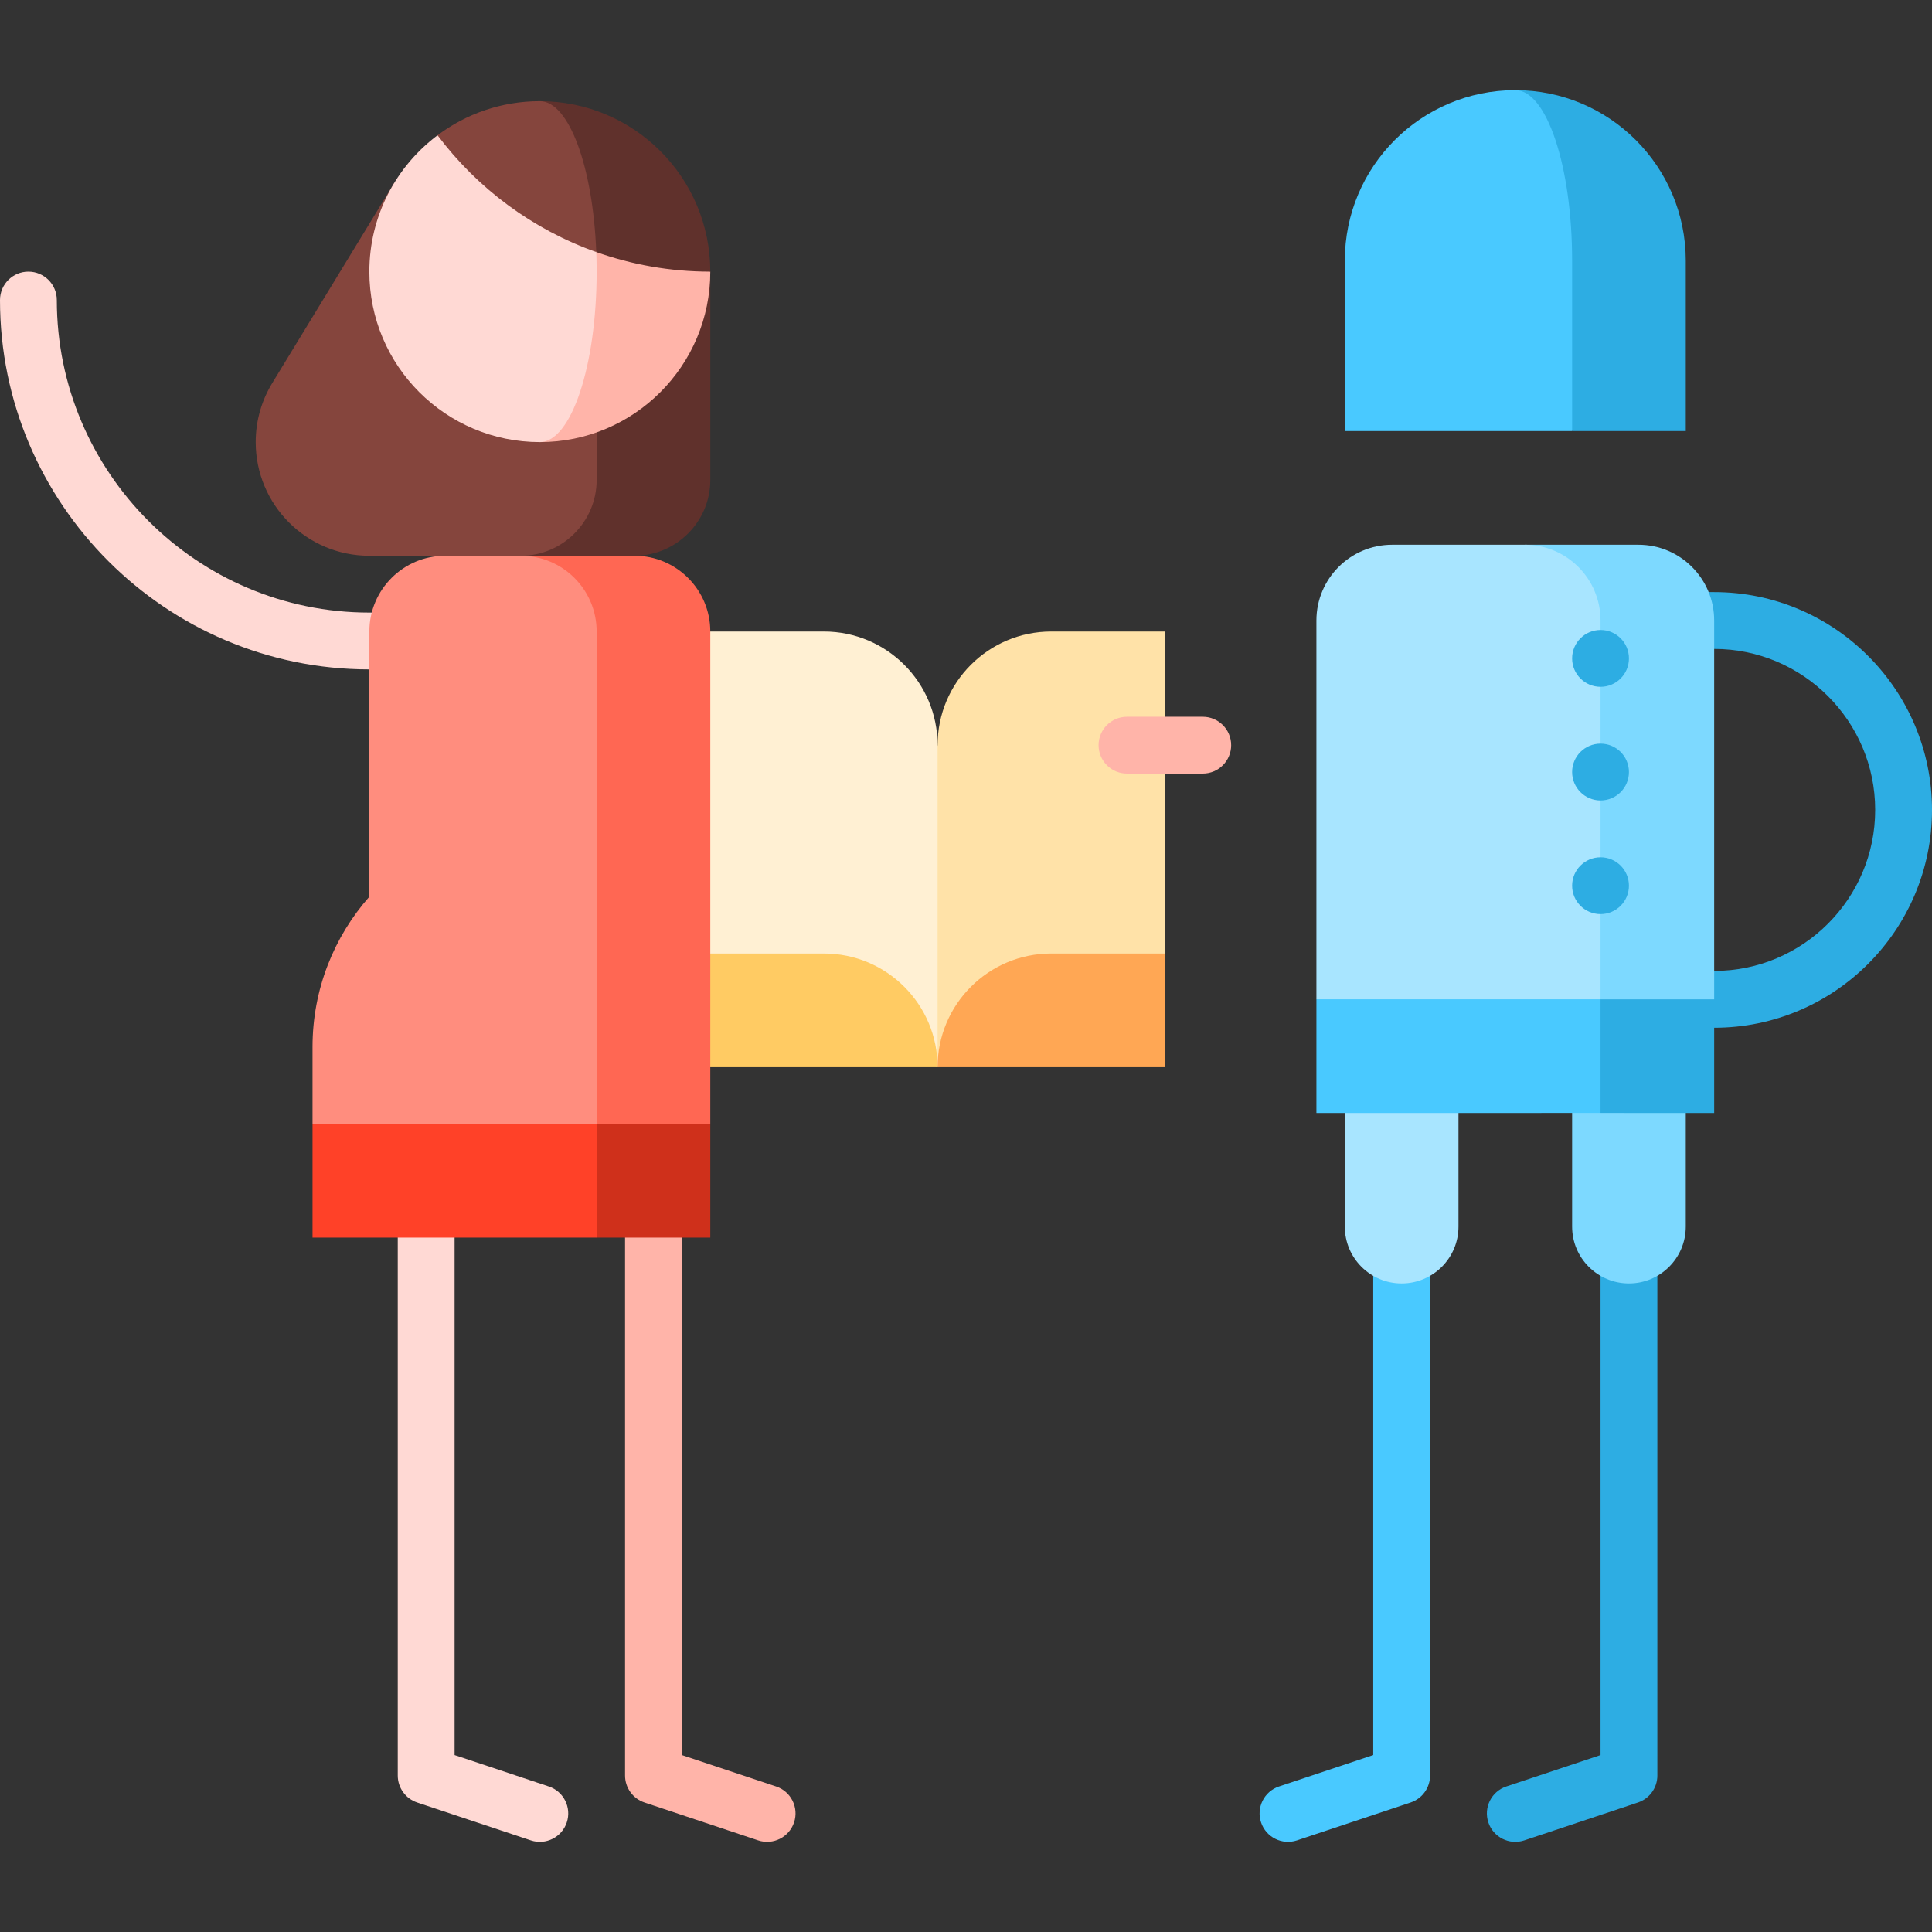 
<!-- <?xml version="1.0" encoding="iso-8859-1"?> -->
<!-- Generator: Adobe Illustrator 19.0.0, SVG Export Plug-In . SVG Version: 6.00 Build 0)  -->
<svg version="1.1" id="Capa_1" xmlns="http://www.w3.org/2000/svg" xmlns:xlink="http://www.w3.org/1999/xlink" x="0px" y="0px"
	 viewBox="0 0 512 512" style="enable-background:new 0 0 512 512;" xml:space="preserve">
<rect x="0" y="0" width="512" height="512" fill="#333333" stroke="none"/>
<path style="fill:#FFD9D4;" d="M97.882,162.339c-45.669,0-82.824-37.154-82.824-82.824c0-4.158-3.371-7.529-7.529-7.529
	S0,75.357,0,79.516c0,53.973,43.91,97.882,97.882,97.882h45.176v-15.059H97.882z"/>
<path style="fill:#FFB4A9;" d="M205.675,473.437l-24.97-8.324V267.749h-15.059v202.792c0,3.241,2.073,6.118,5.148,7.143
	l30.118,10.039c3.948,1.315,8.21-0.816,9.524-4.763C211.752,479.016,209.621,474.753,205.675,473.437z"/>
<path style="fill:#FFD9D4;" d="M145.44,473.439l-24.97-8.324V267.751h-15.059v202.792c0,3.241,2.073,6.118,5.148,7.143
	l30.118,10.039c3.948,1.315,8.21-0.816,9.524-4.763C151.517,479.018,149.386,474.755,145.44,473.439z"/>
<path style="fill:#2DADE3;" d="M454.275,272.363h-52.706v-15.059h52.706c23.527,0,42.667-19.14,42.667-42.667
	s-19.14-42.667-42.667-42.667h-52.706v-15.059h52.706c31.83,0,57.725,25.895,57.725,57.725S486.105,272.363,454.275,272.363z"/>
<path style="fill:#49C9FF;" d="M363.922,465.114l-24.97,8.323c-3.945,1.315-6.077,5.579-4.762,9.524s5.577,6.077,9.524,4.763
	l30.118-10.039c3.074-1.025,5.148-3.902,5.148-7.143V267.749h-15.059L363.922,465.114L363.922,465.114z"/>
<path style="fill:#2DADE3;" d="M424.157,267.751v197.365l-24.97,8.323c-3.945,1.315-6.077,5.579-4.762,9.524
	c1.315,3.945,5.577,6.077,9.524,4.763l30.118-10.039c3.074-1.025,5.148-3.902,5.148-7.143V267.751H424.157z"/>
<path style="fill:#FFE2A8;" d="M278.588,167.359c-16.634,0-30.118,13.484-30.118,30.118l-10.039,42.667l10.039,42.667l60.235-30.118
	v-85.333L278.588,167.359L278.588,167.359z"/>
<path style="fill:#FFF0D3;" d="M218.353,167.359h-30.118l-30.118,85.333l90.353,30.118v-85.333
	C248.471,180.842,234.987,167.359,218.353,167.359z"/>
<path style="fill:#FFCB63;" d="M218.353,252.692h-60.235v30.118h90.353C248.471,266.176,234.987,252.692,218.353,252.692z"/>
<path style="fill:#FFA754;" d="M278.588,252.692c-16.634,0-30.118,13.484-30.118,30.118h60.235v-30.118L278.588,252.692
	L278.588,252.692z"/>
<path style="fill:#A8E5FF;" d="M356.392,325.069c0,8.316,6.742,15.059,15.059,15.059c8.316,0,15.059-6.742,15.059-15.059v-45.176
	h-30.118V325.069z"/>
<path style="fill:#7DD9FF;" d="M416.627,279.892v45.176c0,8.316,6.742,15.059,15.059,15.059c8.316,0,15.059-6.742,15.059-15.059
	v-45.176H416.627z"/>
<polygon style="fill:#2DADE3;" points="394.039,209.618 424.157,294.945 454.275,294.951 454.275,264.834 "/>
<polygon style="fill:#49C9FF;" points="348.863,264.834 348.863,294.951 424.157,294.945 424.157,209.618 "/>
<path style="fill:#7DD9FF;" d="M434.196,144.363h-30.118l20.078,120.471h30.118V164.441
	C454.275,153.348,445.289,144.363,434.196,144.363z"/>
<path style="fill:#A8E5FF;" d="M424.157,164.441v100.386h-75.294V164.441c0-11.093,8.985-20.078,20.078-20.078h35.137
	C415.172,144.363,424.157,153.348,424.157,164.441z"/>
<g>
	<circle style="fill:#2DADE3;" cx="424.157" cy="204.599" r="7.529"/>
	<circle style="fill:#2DADE3;" cx="424.157" cy="234.717" r="7.529"/>
	<circle style="fill:#2DADE3;" cx="424.157" cy="174.482" r="7.529"/>
	<path style="fill:#2DADE3;" d="M401.569,23.886l15.059,90.353h30.118V69.063C446.745,44.112,426.519,23.886,401.569,23.886z"/>
</g>
<path style="fill:#49C9FF;" d="M401.569,23.886c-24.95,0-45.176,20.226-45.176,45.176v45.176h60.235V69.063
	C416.627,44.112,409.885,23.886,401.569,23.886z"/>
<path style="fill:#FFB4A9;" d="M318.745,205.006h-20.078c-4.158,0-7.529-3.371-7.529-7.529c0-4.158,3.371-7.529,7.529-7.529h20.078
	c4.158,0,7.529,3.371,7.529,7.529C326.275,201.635,322.903,205.006,318.745,205.006z"/>
<polygon style="fill:#CF301B;" points="188.235,327.986 158.118,327.986 128,267.751 188.235,297.869 "/>
<polygon style="fill:#FF4128;" points="158.118,327.986 82.824,327.986 82.824,297.869 158.118,267.751 "/>
<path style="fill:#60312C;" d="M158.118,73.664l-20.078,73.617h30.118c11.043,0,20.078-9.035,20.078-20.078V71.986L158.118,73.664z"
	/>
<path style="fill:#85453D;" d="M104.454,48.512l-32.307,53.015c-2.778,4.557-4.382,9.907-4.382,15.635
	c0,16.633,13.484,30.118,30.118,30.118h40.157c11.043,0,20.078-9.035,20.078-20.078V71.986L104.454,48.512z"/>
<path style="fill:#FFB4A9;" d="M157.206,56.473l-14.147,60.69c24.95,0,45.176-20.226,45.176-45.176L157.206,56.473z"/>
<path style="fill:#FFD9D4;" d="M158.118,71.986c0-5.45-0.322-10.676-0.912-15.514L115.95,35.846
	c-10.97,8.242-18.068,21.361-18.068,36.14c0,24.95,20.226,45.176,45.176,45.176C151.375,117.163,158.118,96.937,158.118,71.986z"/>
<path style="fill:#60312C;" d="M143.059,26.81l14.957,39.988c9.45,3.354,19.62,5.188,30.219,5.188
	C188.235,47.036,168.009,26.81,143.059,26.81z"/>
<path style="fill:#85453D;" d="M143.059,26.81c-10.172,0-19.557,3.363-27.109,9.037c10.573,14.075,25.164,24.953,42.065,30.952
	C157.158,44.293,150.79,26.81,143.059,26.81z"/>
<path style="fill:#FF6753;" d="M168.157,147.28h-30.118l20.078,150.588h30.118v-130.51
	C188.235,156.269,179.246,147.28,168.157,147.28z"/>
<path style="fill:#FF8D7E;" d="M138.039,147.28h-20.078c-11.089,0-20.078,8.989-20.078,20.078v70.275
	c-9.366,10.616-15.059,24.55-15.059,39.821v20.415h75.294v-130.51C158.118,156.269,149.129,147.28,138.039,147.28z"/>
<g>
</g>
<g>
</g>
<g>
</g>
<g>
</g>
<g>
</g>
<g>
</g>
<g>
</g>
<g>
</g>
<g>
</g>
<g>
</g>
<g>
</g>
<g>
</g>
<g>
</g>
<g>
</g>
<g>
</g>
</svg>
